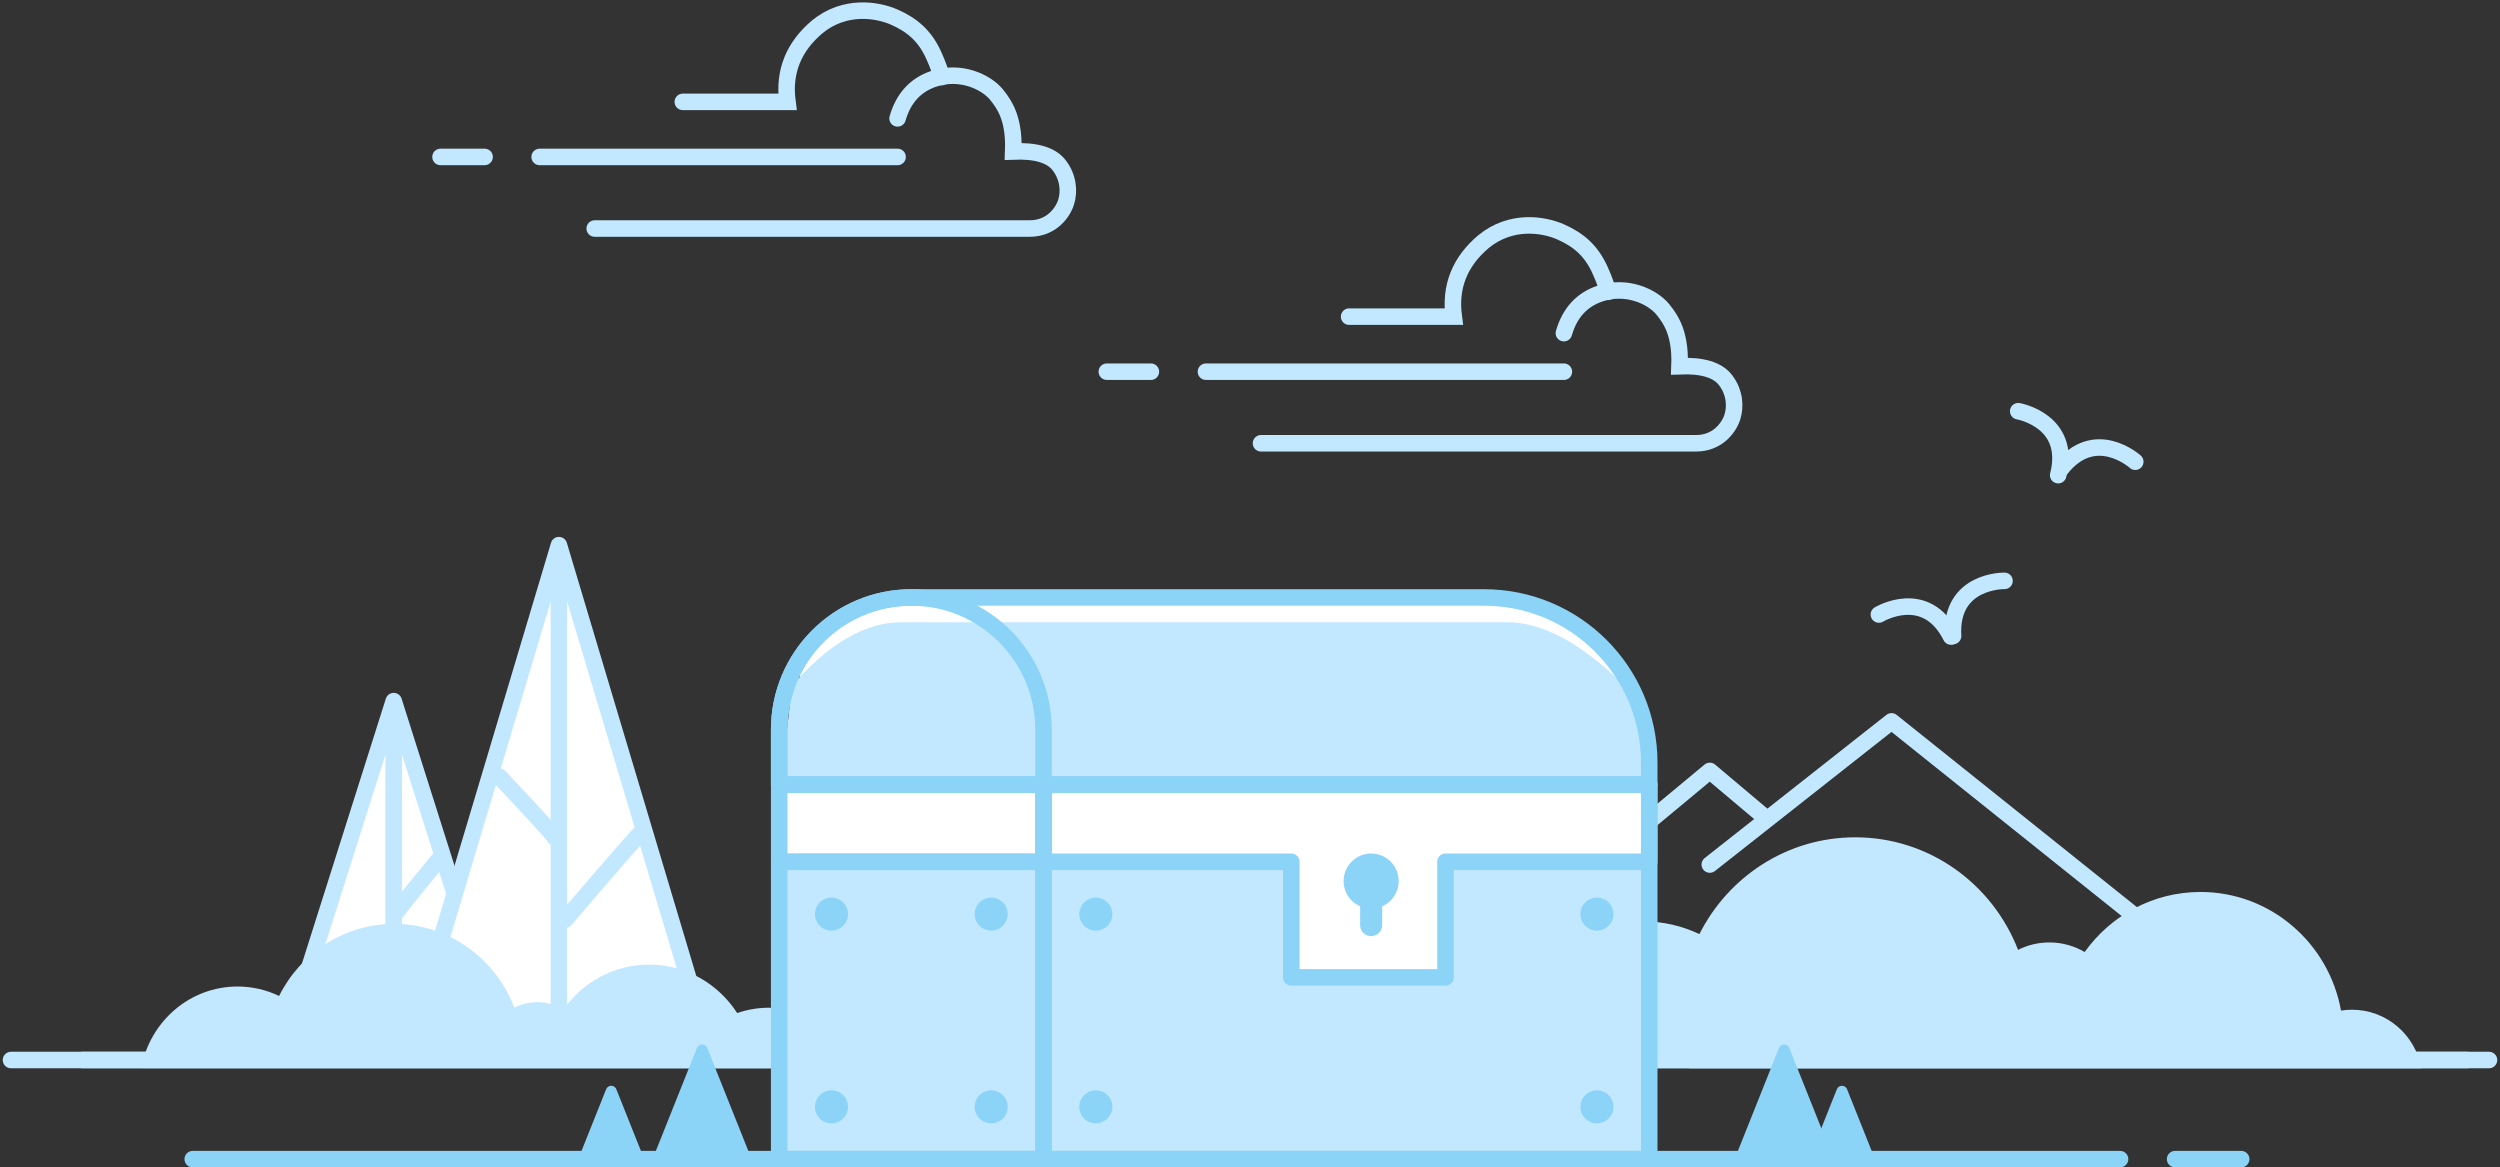 <svg id="no-access" class="slds-illustration__svg" viewBox="0 0 454 212" aria-hidden="true" xmlns="http://www.w3.org/2000/svg">
  <rect x="0" y="0" width="454" height="212" fill="#333333" stroke="none"/>
  <g stroke="none" stroke-width="1" fill="none" fill-rule="evenodd">
    <g transform="translate(-70, -95)">
      <g>
        <g transform="translate(124.5, 222)">
          <g fill="#FFFFFF">
            <path vector-effect="non-scaling-stroke" d="M18.921,1.954 L33.259,51.443 C33.567,52.504 32.956,53.614 31.895,53.921 C31.714,53.973 31.527,54 31.338,54 L2.662,54 C1.557,54 0.662,53.105 0.662,52 C0.662,51.812 0.688,51.624 0.741,51.443 L15.079,1.954 C15.386,0.893 16.496,0.283 17.557,0.59 C18.215,0.781 18.73,1.296 18.921,1.954 Z"></path>
          </g>
          <g stroke="#c2e8ff" stroke-linecap="round" stroke-width="3">
            <polygon vector-effect="non-scaling-stroke" stroke-linejoin="round" points="17 0.324 34 54 -1.81721305e-12 54"></polygon>
            <path vector-effect="non-scaling-stroke" d="M17,4.695 C17,43.046 17,62.647 17,63.5 C17,62.647 17,43.046 17,4.695 Z"></path>
            <path vector-effect="non-scaling-stroke" d="M17,29.324 C22.333,35.785 25,39.118 25,39.324 C25,39.118 22.333,35.785 17,29.324 Z" stroke-linejoin="round" transform="translate(21, 34.324) scale(-1, 1) translate(-21, -34.324) "></path>
          </g>
        </g>
        <g transform="translate(145, 194)">
          <g transform="translate(1, 0)" fill="#FFFFFF">
            <path vector-effect="non-scaling-stroke" d="M25.648,0 L50.879,84.427 C51.195,85.486 50.594,86.6 49.535,86.916 C49.35,86.972 49.157,87 48.963,87 L2.333,87 C1.228,87 0.333,86.105 0.333,85 C0.333,84.806 0.361,84.613 0.417,84.427 L25.648,0 Z"></path>
          </g>
          <g stroke="#c2e8ff" stroke-linecap="round" stroke-width="3">
            <polygon vector-effect="non-scaling-stroke" stroke-linejoin="round" points="26.5 0 52.5 87 0.5 87"></polygon>
            <path vector-effect="non-scaling-stroke" d="M26.5,2.586 C26.5,61.026 26.5,90.997 26.5,92.5 C26.5,90.997 26.5,61.026 26.5,2.586 Z"></path>
            <path vector-effect="non-scaling-stroke" d="M15.648,42 C22.315,49.079 25.648,52.745 25.648,53 C25.648,52.745 22.315,49.079 15.648,42 Z" stroke-linejoin="round"></path>
            <path vector-effect="non-scaling-stroke" d="M27.648,68 C36.981,57.079 41.648,51.745 41.648,52 C41.648,51.745 36.981,57.079 27.648,68 Z" stroke-linejoin="round"></path>
          </g>
        </g>
        <g transform="translate(404.5, 245) scale(-1, 1) translate(-404.5, -245) translate(348, 226)" stroke="#c2e8ff" stroke-linecap="round" stroke-linejoin="round" stroke-width="3">
          <g>
            <polyline vector-effect="non-scaling-stroke" points="0 38 47.5 0 80.5 26"></polyline>
            <polyline vector-effect="non-scaling-stroke" points="71 17 80.5 9 113 36"></polyline>
          </g>
        </g>
        <g transform="translate(72, 262.5)">
          <path vector-effect="non-scaling-stroke" d="M153.962,26.464 C151.226,20.014 144.945,15.503 137.634,15.503 C135.62,15.503 133.684,15.845 131.878,16.476 C128.451,11.17 122.567,7.67 115.884,7.67 C109.491,7.67 103.83,10.872 100.351,15.794 C98.959,14.968 97.342,14.496 95.618,14.496 C94.108,14.496 92.682,14.858 91.416,15.501 C87.998,6.587 79.51,0.275 69.58,0.275 C60.463,0.275 52.562,5.597 48.684,13.368 C46.391,12.267 43.831,11.652 41.131,11.652 C32.437,11.652 25.2,18.031 23.648,26.464 L153.962,26.464 Z" fill="#c2e8ff"></path>
          <path vector-effect="non-scaling-stroke" d="M13,25 L143,25" stroke="#c2e8ff" stroke-width="3" stroke-linecap="round"></path>
          <path vector-effect="non-scaling-stroke" d="M0,25 L450,25" stroke="#c2e8ff" stroke-width="3" stroke-linecap="round"></path>
        </g>
        <g transform="translate(344, 247)">
          <g transform="translate(0.293, 0.055)">
            <path vector-effect="non-scaling-stroke" d="M165.429,41.945 L0.1,41.945 C0.034,41.209 0,40.463 0,39.709 C0,26.213 10.787,15.273 24.093,15.273 C27.749,15.273 31.215,16.099 34.32,17.577 C39.571,7.144 50.271,0 62.618,0 C76.064,0 87.557,8.474 92.186,20.441 C93.9,19.577 95.832,19.091 97.876,19.091 C100.212,19.091 102.401,19.725 104.286,20.833 C108.997,14.226 116.663,9.927 125.32,9.927 C138.043,9.927 148.627,19.215 150.835,31.467 C151.487,31.363 152.156,31.309 152.838,31.309 C159.117,31.309 164.34,35.895 165.429,41.945 Z" fill="#c2e8ff"></path>
            <path vector-effect="non-scaling-stroke" d="M32.707,40.445 L173.707,40.445" stroke="#c2e8ff" stroke-width="3" stroke-linecap="round"></path>
          </g>
        </g>
        <g transform="translate(105, 203)">
          <g transform="translate(106, 0)" fill="#FFFFFF">
            <polygon vector-effect="non-scaling-stroke" points="121.5 48.5 158.5 48.5 158.5 34.5 47.5 34.5 47.5 48.5 93.5 48.5 93.5 69.5 121.5 69.5 121.5 48.5"></polygon>
            <path vector-effect="non-scaling-stroke" d="M33.988,0.219 C36.561,0.219 70.613,0.219 136.143,0.219 L152.385,11.113 C155.083,16.811 155.657,19.678 154.105,19.712 C152.554,19.746 116.294,17.672 45.324,13.488 C35.194,4.642 31.415,0.219 33.988,0.219 Z"></path>
            <path vector-effect="non-scaling-stroke" d="M32.671,2.022 L21.555,0.374 L17.604,0.374 L5.771,7.904 C3.091,12.674 3.091,15.228 5.771,15.568 C8.452,15.908 16.128,14.327 28.799,10.824 L42.992,7.904 L41.07,5.684 L32.671,2.022 Z"></path>
            <rect x="0" y="34" width="48" height="14"></rect>
          </g>
          <g transform="translate(106, 5)" fill="#c2e8ff">
            <polygon vector-effect="non-scaling-stroke" points="93.311 43.457 93.311 64.672 120.925 64.672 121.823 44.132 158.5 43.457 158.5 97.5 48.5 97.5 48.5 43.693"></polygon>
            <path vector-effect="non-scaling-stroke" d="M132.671,7.66300119e-19 C125.172,-2.55433373e-19 94.191,-2.55433373e-19 39.727,7.66300119e-19 L31.818,12.506 L29.705,28.271 L157.781,28.271 L157.781,15.478 C148.54,5.159 140.17,1.78803361e-18 132.671,7.66300119e-19 Z"></path>
            <path vector-effect="non-scaling-stroke" d="M37.827,0 C34.463,0 29.418,0 22.691,0 C16.162,0 9.538,3.835 2.818,11.506 L0.705,30.271 L48.41,30.271 L48.41,14.478 L48.179,12.328 C43.283,4.109 39.833,0 37.827,0 Z"></path>
            <rect x="0.5" y="43.5" width="48" height="54"></rect>
          </g>
          <g>
            <rect stroke="#8cd3f8" stroke-width="3" stroke-linecap="round" stroke-linejoin="round" x="154.5" y="34.5" width="110" height="68"></rect>
            <polygon vector-effect="non-scaling-stroke" stroke="#8cd3f8" stroke-width="3" stroke-linecap="round" stroke-linejoin="round" points="264.5 48.5 264.5 34.5 154.5 34.5 154.5 48.5 199.5 48.5 199.5 69.5 227.5 69.5 227.5 48.5"></polygon>
            <path vector-effect="non-scaling-stroke" d="M130.5,0.5 L234.5,0.5 C251.069,0.5 264.5,13.931 264.5,30.5 L264.5,34.5 L106.5,34.5 L106.5,24.5 C106.5,11.245 117.245,0.5 130.5,0.5 Z" stroke="#8cd3f8" stroke-width="3" stroke-linecap="round" stroke-linejoin="round"></path>
            <path vector-effect="non-scaling-stroke" d="M130.5,0.5 L130.5,0.5 C143.755,0.5 154.5,11.245 154.5,24.5 L154.5,34.5 L106.5,34.5 L106.5,24.5 C106.5,11.245 117.245,0.5 130.5,0.5 Z" stroke="#8cd3f8" stroke-width="3" stroke-linecap="round" stroke-linejoin="round"></path>
            <rect stroke="#8cd3f8" stroke-width="3" stroke-linecap="round" stroke-linejoin="round" x="106.5" y="48.5" width="48" height="54"></rect>
            <rect stroke="#8cd3f8" stroke-width="3" stroke-linecap="round" stroke-linejoin="round" x="106.5" y="34.5" width="48" height="14"></rect>
            <path vector-effect="non-scaling-stroke" d="M219,52 C219,54.765 216.765,57 214,57 C211.235,57 209,54.765 209,52 C209,49.235 211.235,47 214,47 C216.765,47 219,49.235 219,52 Z" fill="#8cd3f8"></path>
            <path vector-effect="non-scaling-stroke" d="M214,55 L214,60" stroke="#8cd3f8" stroke-width="4" stroke-linecap="round"></path>
            <circle vector-effect="non-scaling-stroke" fill="#8cd3f8" cx="164" cy="58" r="3"></circle>
            <circle vector-effect="non-scaling-stroke" fill="#8cd3f8" cx="164" cy="93" r="3"></circle>
            <circle vector-effect="non-scaling-stroke" fill="#8cd3f8" cx="255" cy="58" r="3"></circle>
            <circle vector-effect="non-scaling-stroke" fill="#8cd3f8" cx="255" cy="93" r="3"></circle>
            <circle vector-effect="non-scaling-stroke" fill="#8cd3f8" cx="145" cy="58" r="3"></circle>
            <circle vector-effect="non-scaling-stroke" fill="#8cd3f8" cx="145" cy="93" r="3"></circle>
            <circle vector-effect="non-scaling-stroke" fill="#8cd3f8" cx="116" cy="58" r="3"></circle>
            <circle vector-effect="non-scaling-stroke" fill="#8cd3f8" cx="116" cy="93" r="3"></circle>
            <path vector-effect="non-scaling-stroke" d="M289.929,82.297 L298,102.519 L280,102.519 L288.071,82.297 C288.276,81.784 288.858,81.534 289.371,81.739 C289.625,81.841 289.827,82.042 289.929,82.297 Z" fill="#8cd3f8"></path>
            <path vector-effect="non-scaling-stroke" d="M300.429,89.813 L305.5,102.519 L293.5,102.519 L298.571,89.813 C298.776,89.3 299.358,89.05 299.871,89.255 C300.125,89.357 300.327,89.559 300.429,89.813 Z" fill="#8cd3f8"></path>
            <path vector-effect="non-scaling-stroke" d="M93.429,82.297 L101.5,102.519 L83.5,102.519 L91.571,82.297 C91.776,81.784 92.358,81.534 92.871,81.739 C93.125,81.841 93.327,82.042 93.429,82.297 Z" fill="#8cd3f8" transform="translate(92.5, 92.517) scale(-1, 1) translate(-92.5, -92.517) "></path>
            <path vector-effect="non-scaling-stroke" d="M76.929,89.813 L82,102.519 L70,102.519 L75.071,89.813 C75.276,89.3 75.858,89.05 76.371,89.255 C76.625,89.357 76.827,89.559 76.929,89.813 Z" fill="#8cd3f8" transform="translate(76, 96.276) scale(-1, 1) translate(-76, -96.276) "></path>
            <path vector-effect="non-scaling-stroke" d="M360,102.5 L372,102.5" stroke="#8cd3f8" stroke-width="3" stroke-linecap="round" stroke-linejoin="round"></path>
            <path vector-effect="non-scaling-stroke" d="M0,102.5 L350,102.5" stroke="#8cd3f8" stroke-width="3" stroke-linecap="round" stroke-linejoin="round"></path>
          </g>
        </g>
        <g transform="translate(150, 96)" stroke="#c2e8ff" stroke-linecap="round" stroke-width="3">
          <path vector-effect="non-scaling-stroke" d="M44,17.5 L63,17.5 C62.279,12.072 64.082,7.532 68.408,3.878 C73.375,-0.196 79.273,0.718 82.441,2.124 C85.608,3.529 87.961,5.461 89.591,9.105 C90.282,10.64 90.752,11.938 91,13"></path>
          <path vector-effect="non-scaling-stroke" d="M83,20.5 C84.056,16.846 86.223,14.457 89.501,13.333 C94.418,11.647 99.08,13.893 100.942,16.152 C102.805,18.411 103.395,20.226 103.747,22.12 C103.981,23.383 104.065,24.843 104,26.5 C108.142,26.331 110.919,27.165 112.332,29 C114.04,31.194 114.215,33.818 113.593,35.75 C112.971,37.682 110.895,40.5 107,40.5 L28,40.5"></path>
          <path vector-effect="non-scaling-stroke" d="M18,27.5 L83,27.5"></path>
          <path vector-effect="non-scaling-stroke" d="M0,27.5 L8,27.5"></path>
        </g>
        <g transform="translate(271, 135)" stroke="#c2e8ff" stroke-linecap="round" stroke-width="3">
          <g>
            <path vector-effect="non-scaling-stroke" d="M44,17.5 L63,17.5 C62.279,12.072 64.082,7.532 68.408,3.878 C73.375,-0.196 79.273,0.718 82.441,2.124 C85.608,3.529 87.961,5.461 89.591,9.105 C90.282,10.64 90.752,11.938 91,13"></path>
            <path vector-effect="non-scaling-stroke" d="M83,20.5 C84.056,16.846 86.223,14.457 89.501,13.333 C94.418,11.647 99.08,13.893 100.942,16.152 C102.805,18.411 103.395,20.226 103.747,22.12 C103.981,23.383 104.065,24.843 104,26.5 C108.142,26.331 110.919,27.165 112.332,29 C114.04,31.194 114.215,33.818 113.593,35.75 C112.971,37.682 110.895,40.5 107,40.5 L28,40.5"></path>
            <path vector-effect="non-scaling-stroke" d="M18,27.5 L83,27.5"></path>
            <path vector-effect="non-scaling-stroke" d="M0,27.5 L8,27.5"></path>
          </g>
        </g>
        <g transform="translate(402, 164)" stroke="#c2e8ff" stroke-linecap="round" stroke-width="3">
          <g transform="translate(31.713, 25.088) rotate(-15) translate(-31.713, -25.088) translate(4.713, 6.588)">
            <path vector-effect="non-scaling-stroke" d="M31.036,3.435 C31.036,3.435 40.58,0.672 42.649,10.691" transform="translate(36.842, 6.888) rotate(41) translate(-36.842, -6.888) "></path>
            <path vector-effect="non-scaling-stroke" d="M40.428,10.18 C40.428,10.18 49.972,7.416 52.041,17.435" transform="translate(46.235, 13.633) scale(-1, 1) rotate(-41) translate(-46.235, -13.633) "></path>
            <path vector-effect="non-scaling-stroke" d="M0.73,29.587 C0.73,29.587 10.274,26.823 12.343,36.842"></path>
            <path vector-effect="non-scaling-stroke" d="M12.73,29.587 C12.73,29.587 22.274,26.823 24.343,36.842" transform="translate(18.537, 33.04) scale(-1, 1) translate(-18.537, -33.04) "></path>
          </g>
        </g>
      </g>
    </g>
  </g>
</svg>
